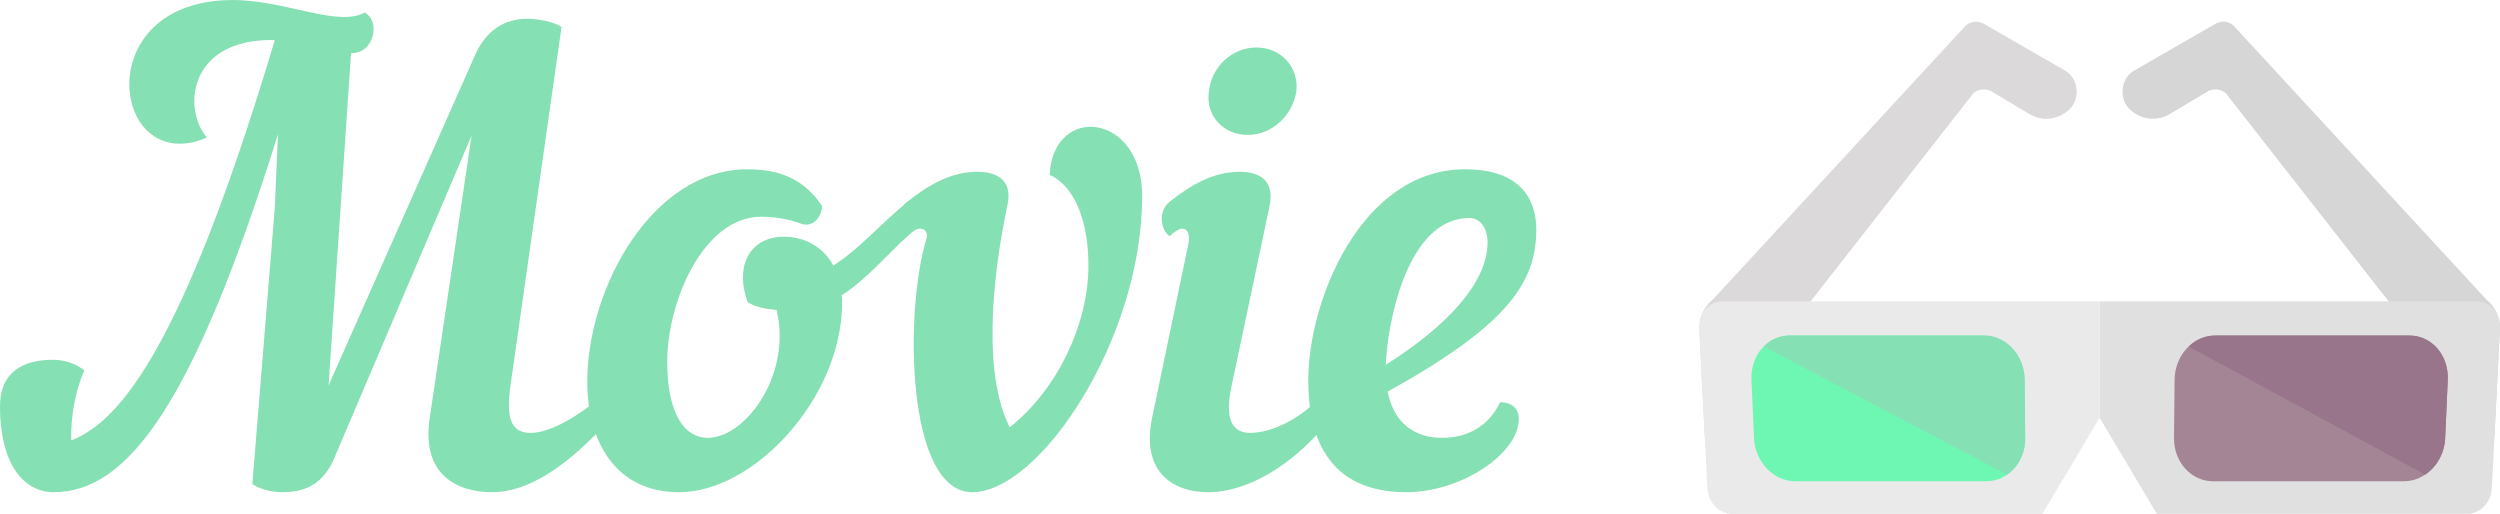 <?xml version="1.0" encoding="UTF-8" standalone="no"?>
<!-- Created with Inkscape (http://www.inkscape.org/) -->

<svg
   xmlns:dc="http://purl.org/dc/elements/1.1/"
   xmlns:cc="http://creativecommons.org/ns#"
   xmlns:rdf="http://www.w3.org/1999/02/22-rdf-syntax-ns#"
   xmlns:svg="http://www.w3.org/2000/svg"
   xmlns="http://www.w3.org/2000/svg"
   xmlns:sodipodi="http://sodipodi.sourceforge.net/DTD/sodipodi-0.dtd"
   xmlns:inkscape="http://www.inkscape.org/namespaces/inkscape"
   width="192"
   height="39.466"
   viewBox="0 0 192 39.466"
   id="svg2"
   version="1.1"
   inkscape:version="0.91 r13725"
   sodipodi:docname="logo.svg">
  <defs
     id="defs4" />
  <sodipodi:namedview
     id="base"
     pagecolor="#ffffff"
     bordercolor="#666666"
     borderopacity="1.0"
     inkscape:pageopacity="0.0"
     inkscape:pageshadow="2"
     inkscape:zoom="2.8"
     inkscape:cx="46.555868"
     inkscape:cy="-30.368038"
     inkscape:document-units="px"
     inkscape:current-layer="layer1"
     showgrid="false"
     fit-margin-top="0"
     fit-margin-left="0"
     fit-margin-right="0"
     fit-margin-bottom="0"
     inkscape:window-width="1920"
     inkscape:window-height="1056"
     inkscape:window-x="0"
     inkscape:window-y="24"
     inkscape:window-maximized="1"
     units="px" />
  <g
     inkscape:label="Layer 1"
     inkscape:groupmode="layer"
     id="layer1"
     transform="translate(-82.737,-271.272)">
    <path
       inkscape:connector-curvature="0"
       id="path4164"
       style="font-style:normal;font-variant:normal;font-weight:normal;font-stretch:normal;font-size:medium;line-height:125%;font-family:'Nautilus Pompilius';-inkscape-font-specification:'Nautilus Pompilius';letter-spacing:0px;word-spacing:0px;fill:#85e0b3;fill-opacity:1;stroke:none;stroke-width:1px;stroke-linecap:butt;stroke-linejoin:miter;stroke-opacity:1"
       d="m 103.605,274.342 0.24,0 c -7.004,23.41 -11.849,29.31 -15.639,30.749 l 0,-0.432 c 0,-1.103 0.192,-3.07 1.007,-4.941 -0.672,-0.528 -1.535,-0.816 -2.399,-0.816 -2.159,0 -4.078,0.816 -4.078,3.598 0,4.269 1.727,6.572 4.126,6.572 5.709,0 10.746,-6.812 17.222,-27.487 l -0.24,5.613 -1.727,21.251 c 0.576,0.384 1.439,0.624 2.303,0.624 1.775,0 3.214,-0.624 4.078,-2.83 l 10.458,-24.561 -3.214,21.683 c -0.672,4.413 2.159,5.709 4.797,5.709 2.782,0 5.613,-2.015 8.251,-4.749 0.288,-0.336 0.432,-0.72 0.432,-1.055 0,-0.48 -0.288,-0.911 -0.816,-1.151 -1.103,0.959 -3.358,2.399 -4.893,2.399 -1.295,0 -1.967,-0.72 -1.583,-3.55 l 3.934,-27.631 c -0.576,-0.384 -1.775,-0.624 -2.638,-0.624 -1.775,0 -3.262,0.911 -4.126,3.07 l -11.129,25.089 1.727,-25.521 0.048,0 c 1.103,0 1.679,-0.959 1.679,-1.871 0,-0.48 -0.192,-0.959 -0.672,-1.247 -2.063,1.151 -6.14,-0.959 -10.122,-0.959 -5.661,0 -7.963,3.454 -7.963,6.476 0,2.399 1.439,4.557 3.886,4.557 0.672,0 1.343,-0.144 2.063,-0.48 -0.576,-0.672 -0.959,-1.727 -0.959,-2.782 0,-2.255 1.583,-4.701 5.948,-4.701 z" />
    <path
       inkscape:connector-curvature="0"
       id="path4166"
       style="font-style:normal;font-variant:normal;font-weight:normal;font-stretch:normal;font-size:medium;line-height:125%;font-family:'Nautilus Pompilius';-inkscape-font-specification:'Nautilus Pompilius';letter-spacing:0px;word-spacing:0px;fill:#85e0b3;fill-opacity:1;stroke:none;stroke-width:1px;stroke-linecap:butt;stroke-linejoin:miter;stroke-opacity:1"
       d="m 152.45,286.767 c -2.015,1.631 -3.79,3.694 -5.709,4.893 -0.768,-1.391 -2.159,-2.207 -3.79,-2.207 -2.734,0 -3.79,2.399 -2.782,5.037 0.528,0.336 1.343,0.528 2.207,0.576 0.144,0.672 0.24,1.343 0.24,1.967 0,4.317 -3.07,7.867 -5.517,7.867 -1.679,0 -3.118,-1.631 -3.118,-5.852 0,-4.701 2.83,-11.129 7.196,-11.129 1.151,0 2.159,0.192 3.07,0.528 0.72,0.288 1.535,-0.24 1.631,-1.343 -1.439,-2.159 -3.358,-2.83 -5.757,-2.83 -7.244,0 -12.281,9.067 -12.281,16.31 0,4.509 2.111,8.491 7.052,8.491 5.757,0 12.52,-7.244 12.52,-14.583 0,-0.144 0,-0.336 -0.048,-0.528 1.967,-1.247 3.838,-3.502 5.085,-4.557 0.672,-0.576 0.911,-1.871 0,-2.638 z" />
    <path
       inkscape:connector-curvature="0"
       id="path4168"
       style="font-style:normal;font-variant:normal;font-weight:normal;font-stretch:normal;font-size:medium;line-height:125%;font-family:'Nautilus Pompilius';-inkscape-font-specification:'Nautilus Pompilius';letter-spacing:0px;word-spacing:0px;fill:#85e0b3;fill-opacity:1;stroke:none;stroke-width:1px;stroke-linecap:butt;stroke-linejoin:miter;stroke-opacity:1"
       d="m 153.905,289.549 c -1.727,5.565 -1.583,19.524 3.502,19.524 5.181,0 13.048,-11.753 13.048,-22.738 0,-3.502 -2.015,-5.277 -3.886,-5.325 -1.583,-0.048 -3.118,1.199 -3.214,3.694 2.015,0.911 2.974,3.742 2.974,6.956 0,4.509 -2.399,9.546 -6.044,12.425 -2.015,-3.934 -1.439,-11.081 -0.192,-16.982 0.432,-1.823 -0.576,-2.638 -2.303,-2.638 -2.015,0 -3.742,1.007 -5.373,2.303 -0.959,0.768 -0.624,2.255 0,2.638 0.432,-0.384 0.72,-0.576 0.959,-0.576 0.432,0 0.624,0.336 0.528,0.72 z" />
    <path
       inkscape:connector-curvature="0"
       id="path4170"
       style="font-style:normal;font-variant:normal;font-weight:normal;font-stretch:normal;font-size:medium;line-height:125%;font-family:'Nautilus Pompilius';-inkscape-font-specification:'Nautilus Pompilius';letter-spacing:0px;word-spacing:0px;fill:#85e0b3;fill-opacity:1;stroke:none;stroke-width:1px;stroke-linecap:butt;stroke-linejoin:miter;stroke-opacity:1"
       d="m 175.584,278.276 c -0.288,1.871 1.103,3.358 2.974,3.358 1.871,0 3.454,-1.487 3.742,-3.358 0.192,-1.871 -1.199,-3.358 -3.07,-3.358 -1.871,0 -3.454,1.487 -3.646,3.358 z m -4.365,25.089 c -0.911,4.365 1.871,5.709 4.269,5.709 3.214,0 6.428,-2.207 8.683,-4.749 0.288,-0.336 0.432,-0.72 0.432,-1.055 0,-0.48 -0.288,-0.911 -0.816,-1.151 -1.199,1.199 -3.262,2.399 -5.037,2.399 -1.247,0 -2.015,-0.863 -1.439,-3.55 l 2.926,-13.864 c 0.384,-1.823 -0.576,-2.638 -2.303,-2.638 -2.015,0 -3.742,1.007 -5.373,2.303 -0.959,0.768 -0.624,2.255 0,2.638 0.432,-0.384 0.72,-0.576 0.959,-0.576 0.432,0 0.624,0.432 0.48,1.199 l -2.782,13.336 z" />
    <path
       inkscape:connector-curvature="0"
       id="path4172"
       style="font-style:normal;font-variant:normal;font-weight:normal;font-stretch:normal;font-size:medium;line-height:125%;font-family:'Nautilus Pompilius';-inkscape-font-specification:'Nautilus Pompilius';letter-spacing:0px;word-spacing:0px;fill:#85e0b3;fill-opacity:1;stroke:none;stroke-width:1px;stroke-linecap:butt;stroke-linejoin:miter;stroke-opacity:1"
       d="m 190.745,309.073 c 4.221,0 8.635,-2.974 8.635,-5.613 0,-0.816 -0.528,-1.295 -1.439,-1.295 -0.816,1.727 -2.351,2.734 -4.461,2.734 -2.063,0 -3.694,-1.103 -4.173,-3.55 9.258,-5.133 11.417,-8.395 11.417,-12.472 0,-2.159 -1.103,-4.605 -5.469,-4.605 -7.915,0 -12.041,9.978 -12.041,16.214 0,6.284 3.118,8.587 7.531,8.587 z m 4.845,-21.059 c 0.816,0 1.391,0.768 1.391,1.871 0,3.118 -3.166,6.476 -7.819,9.402 0.144,-3.358 1.679,-11.273 6.428,-11.273 z" />
    <path
       inkscape:connector-curvature="0"
       id="path552"
       style="fill:#d6d6d6;fill-opacity:1;fill-rule:nonzero;stroke:none"
       d="m 274.726,296.643 c 0.047,-0.929 -0.325,-1.801 -0.995,-2.323 l -19.484,-21.108 c -0.402,-0.323 -0.929,-0.364 -1.374,-0.108 l -6.26,3.606 c -1.022,0.589 -1.167,2.189 -0.274,2.993 l 0,0 c 0.869,0.784 2.062,0.908 3.049,0.32 l 2.873,-1.713 c 0.46,-0.274 1.011,-0.226 1.42,0.124 l 20.63,26.367 0.414,-8.158 z" />
    <path
       inkscape:connector-curvature="0"
       id="path556"
       style="fill:#dbd9d9;fill-opacity:1;fill-rule:nonzero;stroke:none"
       d="m 213.248,296.643 c -0.047,-0.929 0.325,-1.801 0.995,-2.323 l 19.484,-21.108 c 0.402,-0.323 0.929,-0.364 1.374,-0.108 l 6.26,3.606 c 1.022,0.589 1.167,2.189 0.274,2.993 l 0,0 c -0.869,0.784 -2.062,0.908 -3.049,0.32 l -2.873,-1.713 c -0.46,-0.274 -1.011,-0.226 -1.42,0.124 l -20.63,26.367 -0.414,-8.158 z" />
    <path
       inkscape:connector-curvature="0"
       id="path560"
       style="fill:#e0e0e0;fill-opacity:1;fill-rule:nonzero;stroke:none"
       d="m 248.387,310.738 23.819,0 c 0.997,0 1.849,-0.878 1.904,-1.965 l 0.624,-12.29 c 0.058,-1.137 -0.725,-2.061 -1.75,-2.061 l -28.998,0 0,8.934 4.4,7.382 z" />
    <path
       inkscape:connector-curvature="0"
       id="path564"
       style="fill:#eaeaea;fill-opacity:1;fill-rule:nonzero;stroke:none"
       d="m 239.587,310.738 -23.819,0 c -0.997,0 -1.849,-0.878 -1.904,-1.965 l -0.624,-12.29 c -0.058,-1.137 0.725,-2.061 1.75,-2.061 l 28.998,0 0,8.934 -4.4,7.382 z" />
    <path
       inkscape:connector-curvature="0"
       id="path568"
       style="fill:#6ef7b3;fill-opacity:1;fill-rule:nonzero;stroke:none"
       d="m 235.28,308.233 -14.664,0 c -1.669,0 -3.089,-1.479 -3.17,-3.313 l -0.199,-4.476 c -0.083,-1.874 1.228,-3.401 2.929,-3.401 l 14.94,0 c 1.701,0 3.095,1.527 3.112,3.401 l 0.043,4.476 c 0.018,1.834 -1.322,3.313 -2.991,3.313" />
    <path
       inkscape:connector-curvature="0"
       id="path572"
       style="fill:#85e0b3;fill-opacity:1;fill-rule:nonzero;stroke:none"
       d="m 238.272,304.92 -0.043,-4.476 c -0.018,-1.874 -1.411,-3.401 -3.112,-3.401 l -14.94,0 c -0.773,0 -1.464,0.318 -1.982,0.84 l 18.693,9.839 c 0.841,-0.585 1.396,-1.618 1.385,-2.802" />
    <path
       inkscape:connector-curvature="0"
       id="path576"
       style="fill:#a38596;fill-opacity:1;fill-rule:nonzero;stroke:none"
       d="m 267.357,308.233 -14.664,0 c -1.669,0 -3.009,-1.479 -2.991,-3.313 l 0.043,-4.476 c 0.018,-1.874 1.411,-3.401 3.112,-3.401 l 14.94,0 c 1.701,0 3.012,1.527 2.928,3.401 l -0.199,4.476 c -0.082,1.834 -1.501,3.313 -3.17,3.313" />
    <path
       inkscape:connector-curvature="0"
       id="path580"
       style="fill:#98758a;fill-opacity:1;fill-rule:nonzero;stroke:none"
       d="m 270.528,304.92 0.199,-4.476 c 0.083,-1.874 -1.228,-3.401 -2.929,-3.401 l -14.94,0 c -0.773,0 -1.482,0.318 -2.028,0.84 l 18.161,9.839 c 0.873,-0.585 1.484,-1.618 1.536,-2.802" />
  </g>
</svg>
